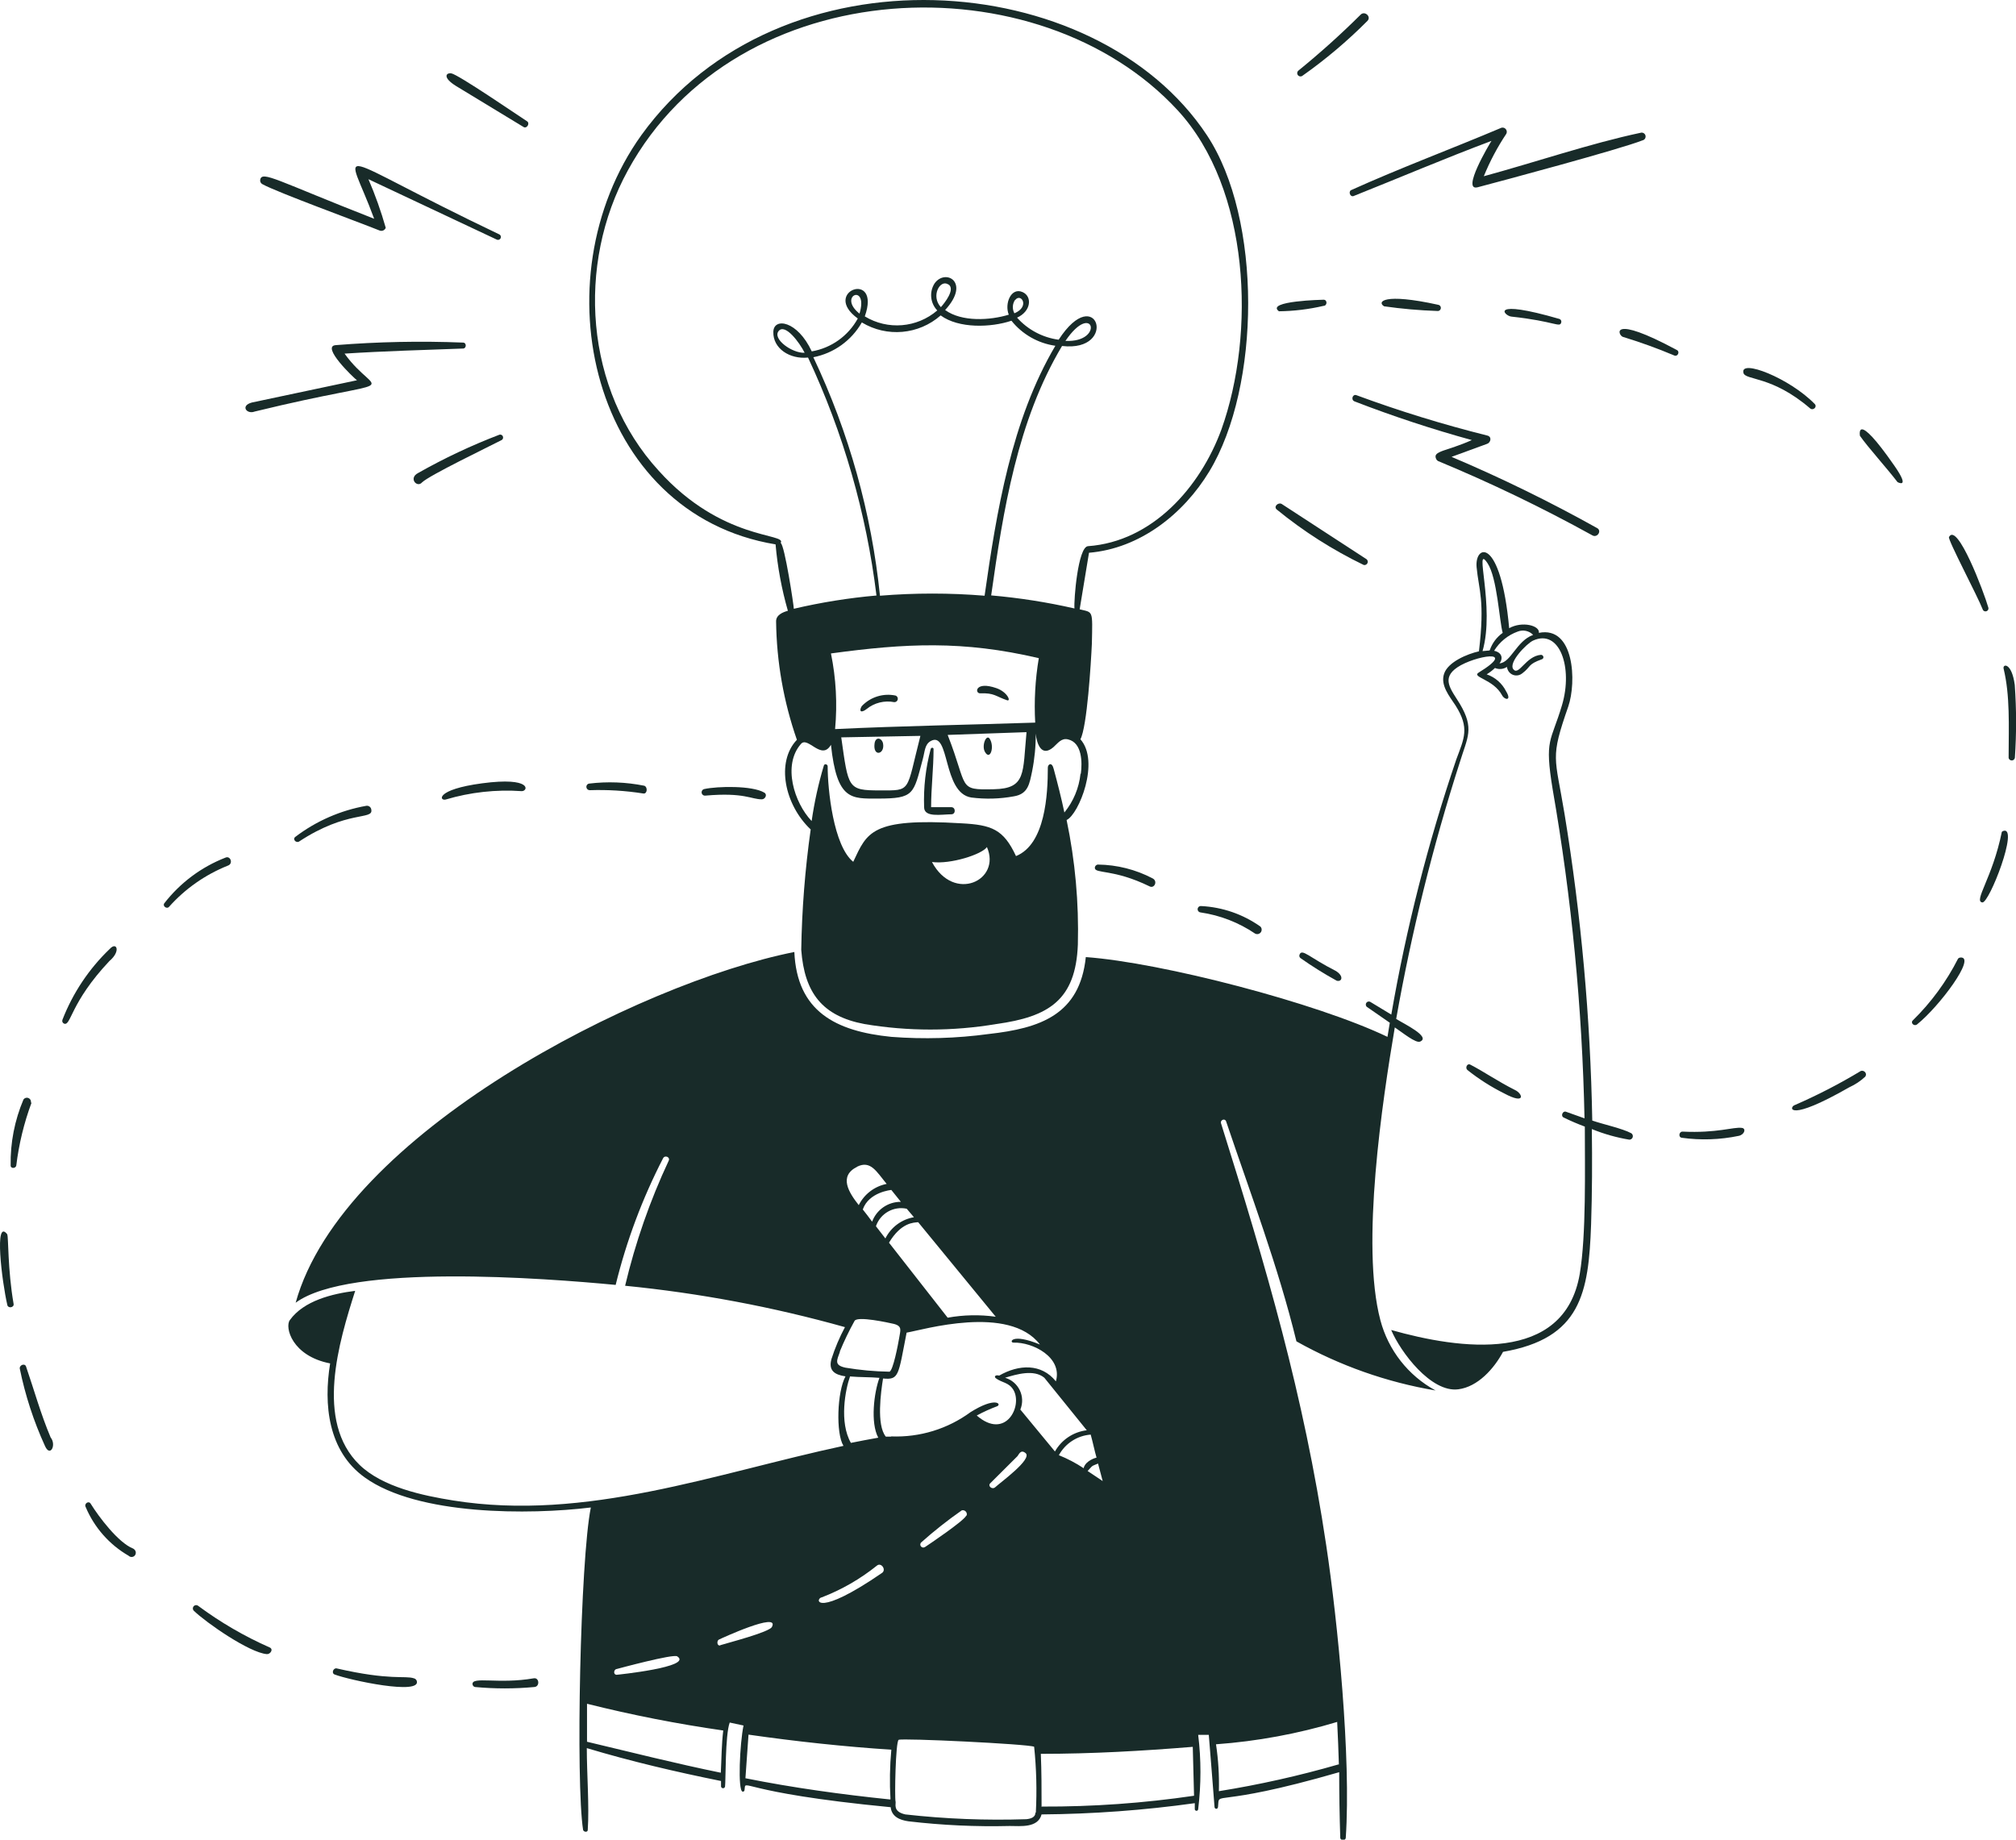 <svg height="173.4" viewBox="0 0 190 173.4" width="190" xmlns="http://www.w3.org/2000/svg">
  <title>Creative</title>
  <g fill="#182b29">
    <path d="M 81.674 66.831 C 82.402 66.24 83.354 66.002 84.274 66.181 C 84.52 66.197 84.691 65.94 84.581 65.72 C 84.545 65.646 84.481 65.589 84.404 65.561 C 83.239 65.316 82.031 65.695 81.214 66.561 C 80.934 67.031 81.134 67.251 81.674 66.831 Z M 93.274 69.631 C 92.954 69.151 92.484 70.301 92.834 70.881 C 93.324 71.731 93.754 70.371 93.274 69.631 Z M 127.564 18.481 C 131.904 16.751 136.214 14.911 140.564 13.281 C 140.364 13.591 137.694 18.061 139.264 17.651 C 141.474 17.071 152.674 14.071 154.794 13.231 C 155.074 13.176 155.189 12.839 155.001 12.624 C 154.9 12.509 154.738 12.468 154.594 12.521 C 149.884 13.521 144.594 15.321 139.844 16.611 C 140.414 15.209 141.124 13.869 141.964 12.611 C 142.106 12.337 141.898 12.013 141.591 12.027 C 141.562 12.029 141.533 12.033 141.504 12.041 C 136.784 14.041 131.984 15.821 127.314 17.931 C 127.064 18.111 127.274 18.591 127.564 18.481 Z M 92.384 65.351 C 93.714 65.301 93.824 65.631 94.904 66.001 C 95.314 66.151 94.964 65.231 93.904 64.861 C 91.884 64.161 91.844 65.371 92.384 65.351 Z M 170.594 38.491 C 170.874 38.731 171.294 38.361 171.034 38.081 C 168.674 35.651 163.954 33.791 164.314 35.151 C 164.494 35.861 167.004 35.401 170.594 38.491 Z M 187.394 57.271 C 186.964 55.771 184.454 49.151 183.684 50.621 C 183.554 50.861 186.364 56.161 186.854 57.421 C 186.912 57.629 187.173 57.696 187.324 57.542 C 187.394 57.471 187.421 57.367 187.394 57.271 Z M 83.224 70.081 C 83.114 69.541 82.514 69.401 82.424 70.081 C 82.254 71.381 83.414 71.111 83.224 70.081 Z M 187.394 57.261 L 187.394 57.281 L 187.394 57.261 Z M 128.524 53.251 C 128.756 53.306 128.961 53.09 128.893 52.861 C 128.876 52.802 128.841 52.75 128.794 52.711 L 120.794 47.501 C 120.474 47.321 120.004 47.741 120.324 48.021 C 122.843 50.08 125.595 51.835 128.524 53.251 Z M 135.344 43.241 C 135.383 43.336 135.454 43.414 135.544 43.461 C 140.514 45.523 145.365 47.86 150.074 50.461 C 150.544 50.731 150.994 50.021 150.514 49.771 C 146.068 47.289 141.492 45.049 136.804 43.061 L 140.164 41.831 C 140.494 41.711 140.634 41.161 140.164 41.051 C 135.992 40.009 131.879 38.74 127.844 37.251 C 127.474 37.111 127.294 37.691 127.654 37.831 C 131.277 39.233 134.968 40.451 138.714 41.481 C 136.344 42.541 135.004 42.491 135.344 43.241 Z M 124.734 28.831 C 125.094 28.831 125.124 28.241 124.734 28.251 C 124.734 28.251 119.224 28.361 120.534 29.341 C 121.949 29.323 123.357 29.152 124.734 28.831 Z M 113.144 86.001 C 114.99 86.27 116.75 86.954 118.294 88.001 C 118.581 88.149 118.922 87.931 118.907 87.608 C 118.902 87.504 118.858 87.405 118.784 87.331 C 117.145 86.172 115.21 85.502 113.204 85.401 C 112.973 85.378 112.804 85.613 112.899 85.825 C 112.944 85.923 113.037 85.99 113.144 86.001 Z M 122.484 89.961 C 122.421 90.089 122.464 90.244 122.584 90.321 C 123.677 91.09 124.813 91.798 125.984 92.441 C 126.494 92.571 126.674 91.971 125.864 91.501 C 123.404 90.251 122.724 89.391 122.484 89.961 Z M 135.554 28.731 C 130.344 27.581 129.764 28.461 130.444 28.871 C 132.102 29.108 133.771 29.255 135.444 29.311 C 135.667 29.353 135.853 29.138 135.778 28.923 C 135.743 28.824 135.658 28.75 135.554 28.731 Z M 147.144 30.381 C 147.177 30.244 147.099 30.104 146.964 30.061 C 140.274 28.121 141.744 29.761 142.434 29.841 C 146.604 30.291 147.004 30.931 147.144 30.381 Z M 89.654 76.081 L 87.754 76.081 C 87.754 74.251 87.984 72.431 87.984 70.601 C 87.984 70.441 87.754 70.441 87.714 70.601 C 87.238 72.387 87.029 74.234 87.094 76.081 C 87.094 77.081 88.694 76.761 89.684 76.751 C 90.094 76.731 90.074 76.081 89.654 76.081 Z M 122.724 7.161 C 124.921 5.613 126.979 3.876 128.874 1.971 C 129.274 1.571 128.604 0.971 128.214 1.401 C 126.357 3.247 124.407 5 122.374 6.651 C 122.187 6.799 122.231 7.094 122.453 7.182 C 122.542 7.217 122.642 7.209 122.724 7.161 Z M 164.164 106.311 C 163.364 106.201 161.854 106.821 158.564 106.661 C 158.244 106.661 158.154 107.181 158.494 107.241 C 160.285 107.491 162.105 107.43 163.874 107.061 C 164.424 106.941 164.584 106.361 164.164 106.311 Z M 39.004 158.191 C 38.164 157.911 36.794 158.421 31.744 157.261 C 31.424 157.181 31.204 157.701 31.534 157.831 C 32.924 158.361 39.764 159.831 39.274 158.421 C 39.228 158.304 39.127 158.218 39.004 158.191 Z M 12.544 145.961 C 11.144 145.411 9.304 142.961 8.544 141.731 C 8.354 141.421 7.924 141.731 8.064 142.021 C 8.874 143.965 10.3 145.588 12.124 146.641 C 12.28 146.793 12.529 146.793 12.684 146.641 C 12.838 146.482 12.838 146.23 12.684 146.071 C 12.646 146.025 12.598 145.987 12.544 145.961 Z"/>
    <path d="M 150.064 105.621 C 149.891 95.941 149.019 86.285 147.454 76.731 C 146.544 71.211 146.074 71.561 147.804 66.591 C 148.594 64.291 148.384 58.981 145.034 59.651 C 145.134 58.951 143.444 58.531 142.234 59.211 C 141.434 50.501 138.964 51.321 139.164 53.461 C 139.364 55.601 139.964 56.561 139.384 61.391 C 138.274 61.641 136.484 62.391 136.104 63.491 C 135.724 64.591 136.614 65.631 137.174 66.491 C 138.534 68.631 137.984 69.591 137.254 71.571 C 134.586 79.419 132.537 87.463 131.124 95.631 L 129.124 94.421 C 128.919 94.334 128.696 94.503 128.724 94.724 C 128.732 94.787 128.76 94.846 128.804 94.891 C 129.534 95.401 130.254 95.891 130.984 96.401 C 130.914 96.851 130.834 97.291 130.764 97.731 C 124.094 94.531 109.494 90.731 102.334 90.211 C 101.764 95.651 98.034 96.921 93.184 97.461 C 90.142 97.875 87.065 97.965 84.004 97.731 C 78.714 97.201 75.114 95.311 74.864 89.731 C 60.144 92.661 32.284 106.871 27.864 122.791 C 32.934 119.051 51.414 120.481 58.024 121.111 C 59.039 116.969 60.54 112.961 62.494 109.171 C 62.664 108.851 63.184 109.061 63.024 109.401 C 61.253 113.179 59.876 117.13 58.914 121.191 C 65.922 121.883 72.855 123.188 79.634 125.091 C 79.121 126.05 78.696 127.055 78.364 128.091 C 78.054 129.191 78.664 129.581 79.684 129.731 C 78.894 131.181 78.764 135.111 79.494 136.281 C 67.424 138.871 55.254 143.431 42.724 141.431 C 39.844 140.971 36.054 140.171 33.884 138.071 C 29.654 133.971 31.944 126.481 33.474 121.671 C 31.324 121.941 28.634 122.591 27.314 124.431 C 26.824 125.101 27.514 127.811 31.114 128.511 C 30.484 132.381 30.914 136.771 34.364 139.251 C 39.364 142.861 49.934 142.791 55.684 142.091 C 54.684 147.031 54.254 168.001 54.954 172.481 C 55.014 172.691 55.394 172.731 55.394 172.481 C 55.544 170.221 55.304 167.211 55.304 164.771 C 59.464 166.021 63.704 167.011 67.954 167.871 L 67.954 168.361 C 67.954 168.507 68.113 168.599 68.239 168.525 C 68.298 168.491 68.334 168.429 68.334 168.361 C 68.404 167.891 68.334 163.531 68.774 162.361 L 70.074 162.641 C 69.724 164.311 69.514 168.791 69.984 168.871 C 70.067 168.889 70.149 168.835 70.164 168.751 C 70.334 167.521 69.274 168.931 83.944 170.341 C 84.034 171.221 84.774 171.551 85.624 171.671 C 88.79 172.043 91.978 172.19 95.164 172.111 C 96.164 172.111 97.824 172.321 98.164 171.021 C 102.996 170.983 107.819 170.629 112.604 169.961 L 112.604 170.521 C 112.604 170.644 112.738 170.721 112.844 170.659 C 112.894 170.631 112.924 170.578 112.924 170.521 C 113.208 168.196 113.208 165.846 112.924 163.521 L 113.924 163.521 C 114.104 165.781 114.294 168.051 114.464 170.311 C 114.464 170.521 114.764 170.581 114.794 170.311 C 114.944 168.671 114.044 170.561 126.214 167.041 C 126.214 169.088 126.248 171.144 126.314 173.211 C 126.314 173.511 126.834 173.511 126.834 173.211 C 127.344 165.681 126.084 152.911 124.994 145.671 C 122.874 131.451 119.324 119.411 115.074 105.871 C 114.984 105.561 115.444 105.381 115.554 105.691 C 117.874 112.571 120.454 119.351 122.184 126.431 C 126.255 128.717 130.69 130.284 135.294 131.061 C 132.721 129.662 130.839 127.263 130.094 124.431 C 128.224 117.371 130.294 103.701 131.454 96.841 C 132.164 97.311 133.454 98.381 133.854 98.171 C 134.854 97.711 132.334 96.511 131.584 96.041 C 133.035 87.848 135.039 79.763 137.584 71.841 C 138.304 69.491 138.974 68.681 137.584 66.341 C 136.754 64.981 135.784 63.951 137.364 62.891 C 138.944 61.831 143.164 61.061 139.364 63.391 C 138.644 63.841 140.754 64.001 141.574 65.551 C 141.814 65.991 142.504 66.081 141.944 65.161 C 141.568 64.408 140.91 63.834 140.114 63.561 C 140.395 63.39 140.657 63.189 140.894 62.961 C 141.264 63.121 141.689 63.083 142.024 62.861 C 142.047 63.036 142.116 63.201 142.224 63.341 C 142.53 63.72 143.086 63.778 143.464 63.471 C 144.324 62.821 143.944 62.631 145.314 62.141 C 145.403 62.114 145.464 62.033 145.464 61.941 C 145.454 61.82 145.355 61.725 145.234 61.721 C 143.794 61.841 143.154 63.721 142.634 63.091 C 142.114 62.461 143.894 60.651 144.484 60.381 C 146.994 59.231 148.264 62.921 147.214 66.461 C 146.164 70.001 145.544 69.581 146.334 74.411 C 148.117 84.653 149.12 95.017 149.334 105.411 L 147.594 104.791 C 147.284 104.671 147.064 105.181 147.364 105.331 C 148.014 105.651 148.674 105.931 149.364 106.191 C 149.364 110.081 149.504 116.431 148.884 120.081 C 147.424 128.601 137.554 127.181 131.114 125.361 C 131.984 127.421 134.864 131.281 137.434 130.951 C 139.274 130.721 140.804 129.011 141.654 127.421 C 148.994 126.151 149.724 121.891 149.954 115.421 C 150.054 112.421 150.064 109.421 150.024 106.421 C 151.16 106.885 152.344 107.22 153.554 107.421 C 153.808 107.425 153.972 107.153 153.848 106.931 C 153.821 106.882 153.782 106.84 153.734 106.811 C 152.884 106.361 151.154 105.991 150.064 105.621 Z M 103.484 137.941 L 103.924 139.601 L 102.504 138.651 C 103.044 138.081 102.794 138.241 103.504 137.941 Z M 103.344 137.391 C 102.874 137.501 102.204 137.891 102.134 138.391 C 101.398 137.903 100.614 137.491 99.794 137.161 C 100.401 136.047 101.53 135.317 102.794 135.221 C 103.004 135.971 103.154 136.731 103.344 137.391 Z M 93.844 124.111 C 92.339 123.901 90.81 123.931 89.314 124.201 L 83.784 117.131 C 84.944 115.201 86.134 115.241 86.534 115.201 Z M 86.134 114.731 C 84.97 114.931 83.971 115.674 83.444 116.731 L 82.554 115.581 C 82.963 114.375 84.209 113.666 85.454 113.931 Z M 84.004 112.161 L 84.904 113.281 C 83.697 113.27 82.612 114.018 82.194 115.151 C 81.914 114.761 81.614 114.381 81.314 114.001 C 81.884 112.351 84.004 112.161 84.004 112.161 Z M 80.774 109.971 C 82.064 109.331 82.614 110.451 83.564 111.591 C 82.425 111.815 81.454 112.553 80.934 113.591 C 80.004 112.411 79.004 110.851 80.794 109.971 Z M 79.144 127.401 C 79.551 126.411 80.015 125.446 80.534 124.511 C 80.774 124.011 83.784 124.681 84.264 124.791 C 85.074 125.011 84.844 125.421 84.744 126.111 C 84.654 126.641 84.164 129.271 83.814 129.291 C 82.427 129.269 81.043 129.142 79.674 128.911 C 78.584 128.671 78.874 128.221 79.164 127.401 Z M 80.144 129.741 C 81.054 129.821 81.974 129.791 82.884 129.871 C 82.374 131.241 82.014 134.111 82.774 135.511 C 81.914 135.661 81.054 135.831 80.194 136.001 C 79.074 134.051 79.674 130.961 80.114 129.731 Z M 77.424 150.571 C 79.309 149.847 81.07 148.835 82.644 147.571 C 83.044 147.231 83.564 147.961 83.124 148.261 C 77.004 152.461 76.794 150.801 77.394 150.571 Z M 58.054 157.331 C 58.294 157.271 63.444 155.871 63.824 156.121 C 65.374 157.121 58.144 157.861 58.104 157.861 C 57.804 157.841 57.834 157.431 58.054 157.331 Z M 67.934 167.091 C 63.724 166.231 59.524 165.171 55.324 164.171 L 55.324 160.591 C 59.558 161.651 63.844 162.492 68.164 163.111 C 68.004 164.401 68.004 165.731 67.934 167.091 Z M 67.884 155.091 C 67.554 155.161 67.544 154.641 67.754 154.541 C 67.964 154.441 73.514 151.871 72.754 153.341 C 72.534 153.841 68.544 154.861 67.884 155.071 Z M 83.884 169.611 C 79.324 169.141 74.744 168.511 70.254 167.611 L 70.544 163.501 C 75.014 164.141 79.544 164.631 84.004 164.921 C 83.86 166.473 83.833 168.034 83.924 169.591 Z M 83.954 135.411 L 83.484 135.411 C 82.584 134.311 83.024 131.181 83.224 129.931 C 84.744 130.081 84.654 129.651 85.444 125.611 C 86.964 125.351 95.094 122.921 98.014 126.731 C 95.304 125.611 95.094 126.551 95.514 126.551 C 97.344 126.491 100.164 127.941 99.514 130.201 C 98.144 128.501 96.024 128.591 94.164 129.661 C 93.844 129.561 93.654 129.741 93.844 129.901 C 94.434 130.351 95.064 130.271 95.514 131.011 C 96.404 132.541 94.764 135.771 92.054 133.421 C 92.68 133.083 93.328 132.789 93.994 132.541 C 94.404 132.341 93.824 131.631 91.474 133.101 C 89.315 134.687 86.682 135.495 84.004 135.391 Z M 95.894 137.251 C 96.004 137.141 96.184 136.561 96.664 136.971 C 97.314 137.541 94.254 139.751 93.784 140.191 C 93.494 140.431 93.064 140.061 93.334 139.801 Z M 91.064 142.861 C 90.834 143.361 87.554 145.571 87.204 145.801 C 86.854 146.031 86.564 145.581 86.844 145.361 C 88.051 144.287 89.32 143.286 90.644 142.361 C 90.927 142.286 91.185 142.546 91.108 142.828 C 91.107 142.832 91.106 142.837 91.104 142.841 Z M 97.584 170.861 C 97.584 171.281 97.164 171.431 96.724 171.471 C 92.918 171.597 89.108 171.447 85.324 171.021 C 84.104 170.751 84.464 170.021 84.404 169.811 C 84.304 169.431 84.404 164.171 84.694 163.991 C 84.984 163.811 96.864 164.381 97.464 164.641 C 97.678 166.7 97.731 168.773 97.624 170.841 Z M 96.164 132.861 C 96.669 131.632 95.999 130.236 94.724 129.861 C 95.794 129.541 97.434 129.041 98.424 129.861 L 102.424 134.811 C 101.163 134.963 100.05 135.706 99.424 136.811 Z M 98.164 170.311 C 98.164 168.651 98.164 166.991 98.094 165.311 C 102.874 165.311 107.644 165.041 112.414 164.651 L 112.534 169.261 C 107.79 169.959 103 170.3 98.204 170.281 Z M 126.024 162.311 C 126.094 163.651 126.144 165.001 126.184 166.311 L 126.134 166.311 C 122.436 167.38 118.675 168.221 114.874 168.831 C 114.915 167.352 114.824 165.873 114.604 164.411 C 118.491 164.128 122.334 163.417 126.064 162.291 Z M 140.374 61.311 L 139.724 61.371 C 140.924 57.201 138.854 51.111 140.184 53.071 C 141.114 54.451 141.304 58.561 141.624 59.651 C 141.063 60.049 140.641 60.612 140.414 61.261 Z M 141.284 62.581 C 141.734 62.021 141.504 61.481 140.814 61.341 C 141.328 60.504 142.111 59.866 143.034 59.531 C 143.539 59.331 144.114 59.453 144.494 59.841 C 142.924 60.411 142.414 62.431 141.324 62.531 Z M 21.264 80.831 C 18.982 81.716 16.984 83.206 15.484 85.141 C 15.294 85.401 15.714 85.711 15.924 85.481 C 17.448 83.772 19.348 82.441 21.474 81.591 C 22.004 81.411 21.724 80.641 21.264 80.831 Z"/>
    <path d="M 142.764 102.731 C 141.154 101.921 139.854 101.011 138.574 100.351 C 138.274 100.191 138.064 100.651 138.294 100.851 C 139.369 101.708 140.533 102.449 141.764 103.061 C 143.824 104.171 143.534 103.081 142.764 102.731 Z M 25.434 155.291 C 23.037 154.235 20.766 152.913 18.664 151.351 C 18.469 151.214 18.198 151.34 18.177 151.577 C 18.169 151.672 18.205 151.766 18.274 151.831 C 19.424 152.941 23.484 155.771 25.144 155.911 C 25.464 155.941 25.794 155.471 25.434 155.291 Z M 50.304 158.191 C 46.974 158.771 44.444 157.971 44.534 158.761 C 44.552 158.884 44.643 158.983 44.764 159.011 C 46.63 159.186 48.508 159.186 50.374 159.011 C 50.894 158.961 50.824 158.101 50.304 158.191 Z M 158.054 33.001 C 151.614 29.531 152.504 31.611 152.944 31.751 C 154.593 32.254 156.216 32.841 157.804 33.511 C 158.124 33.641 158.334 33.151 158.054 33.001 Z M 189.884 64.561 C 189.594 62.411 188.714 62.561 188.834 63.031 C 189.444 65.571 189.314 68.311 189.304 71.431 C 189.346 71.658 189.618 71.754 189.794 71.605 C 189.846 71.56 189.882 71.499 189.894 71.431 C 190.05 69.143 190.046 66.848 189.884 64.561 Z M 184.764 90.251 C 184.681 90.257 184.603 90.292 184.544 90.351 C 183.45 92.51 182.011 94.475 180.284 96.171 C 180.014 96.421 180.414 96.781 180.684 96.551 C 182.774 94.871 186.304 90.151 184.764 90.251 Z M 188.804 78.321 C 188.751 78.339 188.703 78.37 188.664 78.411 C 187.784 82.761 185.974 84.941 186.824 85.061 C 187.474 85.161 190.314 77.821 188.804 78.321 Z M 175.294 41.081 C 176.054 42.171 177.844 44.141 178.834 45.441 C 178.834 45.441 180.094 46.141 178.554 43.921 C 174.804 38.521 175.294 41.071 175.294 41.081 Z M 175.384 100.941 C 173.365 102.16 171.267 103.242 169.104 104.181 C 168.634 104.381 168.454 105.821 174.294 102.481 C 174.845 102.23 175.351 101.893 175.794 101.481 C 176.004 101.181 175.694 100.851 175.384 100.941 Z M 10.354 89.431 C 8.393 91.307 6.867 93.591 5.884 96.121 C 5.829 96.262 5.895 96.421 6.034 96.481 C 6.704 96.751 6.584 94.541 10.314 90.581 C 11.404 89.671 11.004 88.731 10.354 89.431 Z M 43.004 8.121 L 49.344 11.971 C 49.644 12.161 49.974 11.631 49.674 11.431 C 48.744 10.831 43.174 7.011 42.524 6.911 C 42.004 6.851 41.714 7.331 43.004 8.121 Z M 42.004 75.361 C 44.327 74.669 46.756 74.402 49.174 74.571 C 49.784 74.571 50.174 73.201 45.444 73.831 C 41.004 74.421 41.404 75.521 42.004 75.361 Z M 47.374 41.091 C 47.31 40.991 47.19 40.943 47.074 40.971 C 44.427 41.983 41.86 43.193 39.394 44.591 C 38.474 45.081 39.314 46.011 39.774 45.471 C 40.464 44.801 46.014 42.131 47.294 41.471 C 47.419 41.386 47.454 41.218 47.374 41.091 Z M 55.574 74.481 C 57.264 74.424 58.955 74.528 60.624 74.791 C 61.004 74.861 61.064 74.191 60.724 74.061 C 59.006 73.716 57.244 73.648 55.504 73.861 C 55.334 73.9 55.23 74.072 55.274 74.241 C 55.307 74.381 55.431 74.48 55.574 74.481 Z M 66.384 74.371 C 66.146 74.413 66.042 74.698 66.198 74.883 C 66.271 74.97 66.383 75.01 66.494 74.991 C 70.154 74.671 70.804 75.351 71.804 75.341 C 72.104 75.341 72.354 74.901 72.034 74.711 C 70.904 74.031 67.614 74.101 66.384 74.371 Z"/>
    <path d="M 73.094 51.311 C 73.279 53.43 73.668 55.526 74.254 57.571 C 73.814 57.691 73.134 57.951 73.144 58.571 C 73.19 62.372 73.852 66.141 75.104 69.731 C 73.104 71.831 73.944 75.861 76.404 78.181 C 75.873 81.939 75.575 85.726 75.514 89.521 C 75.814 93.601 77.514 95.771 81.454 96.521 C 85.575 97.216 89.783 97.216 93.904 96.521 C 98.834 95.841 101.384 94.271 101.584 89.031 C 101.687 85.09 101.331 81.15 100.524 77.291 C 101.664 76.771 103.694 71.781 101.824 69.681 C 102.454 68.531 102.824 62.441 102.904 60.681 C 102.974 57.441 103.034 57.751 101.754 57.431 C 102.044 55.671 102.344 53.891 102.634 52.101 C 107.434 51.701 111.544 48.451 113.974 44.431 C 118.814 36.431 118.974 20.631 113.744 12.741 C 103.244 -3.129 73.484 -5.329 60.444 12.741 C 50.684 26.381 55.774 48.461 73.094 51.311 Z M 87.834 81.251 C 89.594 81.481 92.544 80.531 93.014 79.841 C 94.394 82.991 89.894 85.111 87.834 81.251 Z M 101.834 72.931 C 101.694 74.27 101.166 75.538 100.314 76.581 C 100.024 75.211 99.674 73.831 99.314 72.501 C 99.134 71.751 98.754 72.051 98.754 72.341 C 98.754 74.861 98.524 79.571 95.754 80.691 C 94.574 78.161 93.474 77.751 90.594 77.601 C 82.074 77.081 81.724 78.461 80.414 81.231 C 78.544 79.731 78.004 74.401 78.004 72.231 C 78.004 72.031 77.704 71.951 77.644 72.161 C 77.132 73.873 76.748 75.621 76.494 77.391 C 74.854 75.671 73.724 72.111 75.494 70.111 C 76.154 69.381 77.434 71.741 78.314 70.201 C 78.874 75.471 80.244 75.271 82.744 75.271 C 86.174 75.271 86.084 74.861 86.964 71.571 C 87.174 70.801 87.144 70.191 87.694 69.861 C 89.554 68.791 88.794 74.751 91.544 75.171 C 92.875 75.341 94.225 75.304 95.544 75.061 C 96.914 74.841 97.024 73.861 97.274 72.691 C 97.507 71.525 97.621 70.339 97.614 69.151 C 97.704 70.061 98.134 71.411 99.274 70.431 C 99.694 70.061 100.024 69.541 100.654 69.691 C 102.004 70.001 102.004 71.891 101.864 72.931 Z M 81.224 30.391 C 83.579 31.818 86.588 31.551 88.654 29.731 C 90.354 30.981 93.394 30.881 95.324 30.231 C 96.353 31.516 97.834 32.361 99.464 32.591 C 95.324 39.591 93.914 48.261 92.794 56.151 C 89.513 55.881 86.215 55.881 82.934 56.151 C 82.134 48.355 80.01 40.753 76.654 33.671 C 78.583 33.296 80.252 32.098 81.224 30.391 Z M 81.004 29.561 C 78.874 27.861 81.884 26.641 81.004 29.561 Z M 89.394 26.811 C 90.054 27.261 89.034 28.551 88.674 28.951 C 87.704 27.921 88.594 26.291 89.374 26.811 Z M 95.674 28.281 C 96.224 27.571 97.104 28.901 95.604 29.531 C 95.39 29.137 95.409 28.657 95.654 28.281 Z M 97.904 62.031 C 97.566 64.039 97.452 66.078 97.564 68.111 C 91.274 68.321 84.984 68.421 78.704 68.721 C 78.925 66.338 78.794 63.935 78.314 61.591 C 85.384 60.631 90.744 60.361 97.884 62.031 Z M 96.744 69.031 C 96.374 72.861 96.744 74.331 93.654 74.391 C 90.204 74.471 91.284 74.291 89.314 69.271 C 91.774 69.191 94.244 69.104 96.724 69.011 Z M 86.744 69.361 C 85.374 74.701 85.944 74.501 82.914 74.501 C 79.884 74.501 79.964 74.301 79.284 69.501 Z M 59.174 16.061 C 69.474 -2.789 97.914 -3.809 111.004 10.411 C 117.814 17.811 118.354 31.411 115.114 40.481 C 113.114 45.941 108.594 51.051 102.534 51.481 C 101.594 51.561 101.194 56.551 101.264 57.351 C 98.679 56.761 96.056 56.35 93.414 56.121 C 94.544 48.121 95.884 39.651 100.094 32.611 C 105.454 33.231 103.384 26.461 99.774 32.021 C 98.261 31.818 96.87 31.08 95.854 29.941 C 97.184 29.341 97.304 27.941 96.374 27.531 C 95.284 27.051 94.654 28.621 95.074 29.661 C 93.304 30.201 90.644 30.361 89.074 29.221 C 91.524 26.571 89.074 25.281 88.074 26.721 C 87.566 27.527 87.674 28.575 88.334 29.261 C 86.419 30.907 83.662 31.133 81.504 29.821 C 83.084 25.391 77.324 27.471 80.844 30.021 C 79.945 31.661 78.348 32.803 76.504 33.121 C 75.154 30.211 72.924 29.901 72.884 31.271 C 72.834 32.851 74.434 33.881 76.154 33.701 C 79.474 40.79 81.651 48.361 82.604 56.131 C 79.981 56.361 77.378 56.779 74.814 57.381 C 74.814 57.081 73.954 51.381 73.574 51.171 C 74.204 50.231 68.044 51.001 62.074 44.361 C 55.094 36.731 54.314 24.921 59.174 16.061 Z M 100.414 32.131 C 103.044 28.261 104.124 32.311 100.414 32.131 Z M 75.834 33.251 C 74.664 33.311 72.774 31.951 73.384 31.201 C 73.994 30.451 75.364 32.301 75.834 33.251 Z"/>
    <path d="M 103.484 81.491 C 103.317 81.496 103.184 81.633 103.184 81.801 C 103.184 82.381 104.914 81.871 108.354 83.551 C 108.794 83.771 109.144 83.051 108.624 82.791 C 107.037 81.959 105.276 81.514 103.484 81.491 Z M 0.694 116.351 C -0.566 114.731 0.174 120.771 0.694 123.021 C 0.774 123.341 1.334 123.251 1.284 122.911 C 0.714 119.651 0.804 116.511 0.684 116.371 Z M 2.914 103.931 C 2.97 103.636 2.686 103.391 2.402 103.49 C 2.327 103.517 2.261 103.566 2.214 103.631 C 1.378 105.599 0.965 107.722 1.004 109.861 C 1.004 110.171 1.484 110.141 1.534 109.861 C 1.78 107.835 2.263 105.844 2.974 103.931 Z M 2.454 128.801 C 2.334 128.461 1.814 128.671 1.864 129.001 C 2.375 131.51 3.17 133.952 4.234 136.281 C 4.724 137.401 5.344 136.201 4.774 135.491 C 3.844 133.301 3.224 131.041 2.454 128.801 Z M 34.534 75.951 C 32.099 76.38 29.802 77.384 27.834 78.881 C 27.544 79.091 27.894 79.491 28.184 79.321 C 32.754 76.321 35.184 77.321 34.994 76.321 C 34.973 76.089 34.765 75.922 34.534 75.951 Z M 24.004 38.791 C 38.514 35.251 35.584 37.671 32.474 33.331 C 36.194 33.091 39.914 32.991 43.644 32.851 C 43.964 32.851 43.994 32.301 43.644 32.291 C 39.643 32.131 35.636 32.211 31.644 32.531 C 30.214 32.631 33.344 35.631 33.644 35.841 L 23.734 37.941 C 22.624 38.241 23.254 39.081 24.004 38.791 Z M 35.784 21.731 C 36.013 21.818 36.27 21.701 36.354 21.471 C 35.91 19.911 35.366 18.381 34.724 16.891 L 46.814 22.581 C 47.003 22.673 47.221 22.527 47.206 22.317 C 47.2 22.22 47.142 22.134 47.054 22.091 C 30.664 14.271 32.604 13.341 35.264 20.621 C 26.094 17.031 24.694 16.061 24.524 16.941 C 24.493 17.112 24.578 17.283 24.734 17.361 C 26.054 18.101 33.774 20.921 35.784 21.731 Z"/>
  </g>
</svg>